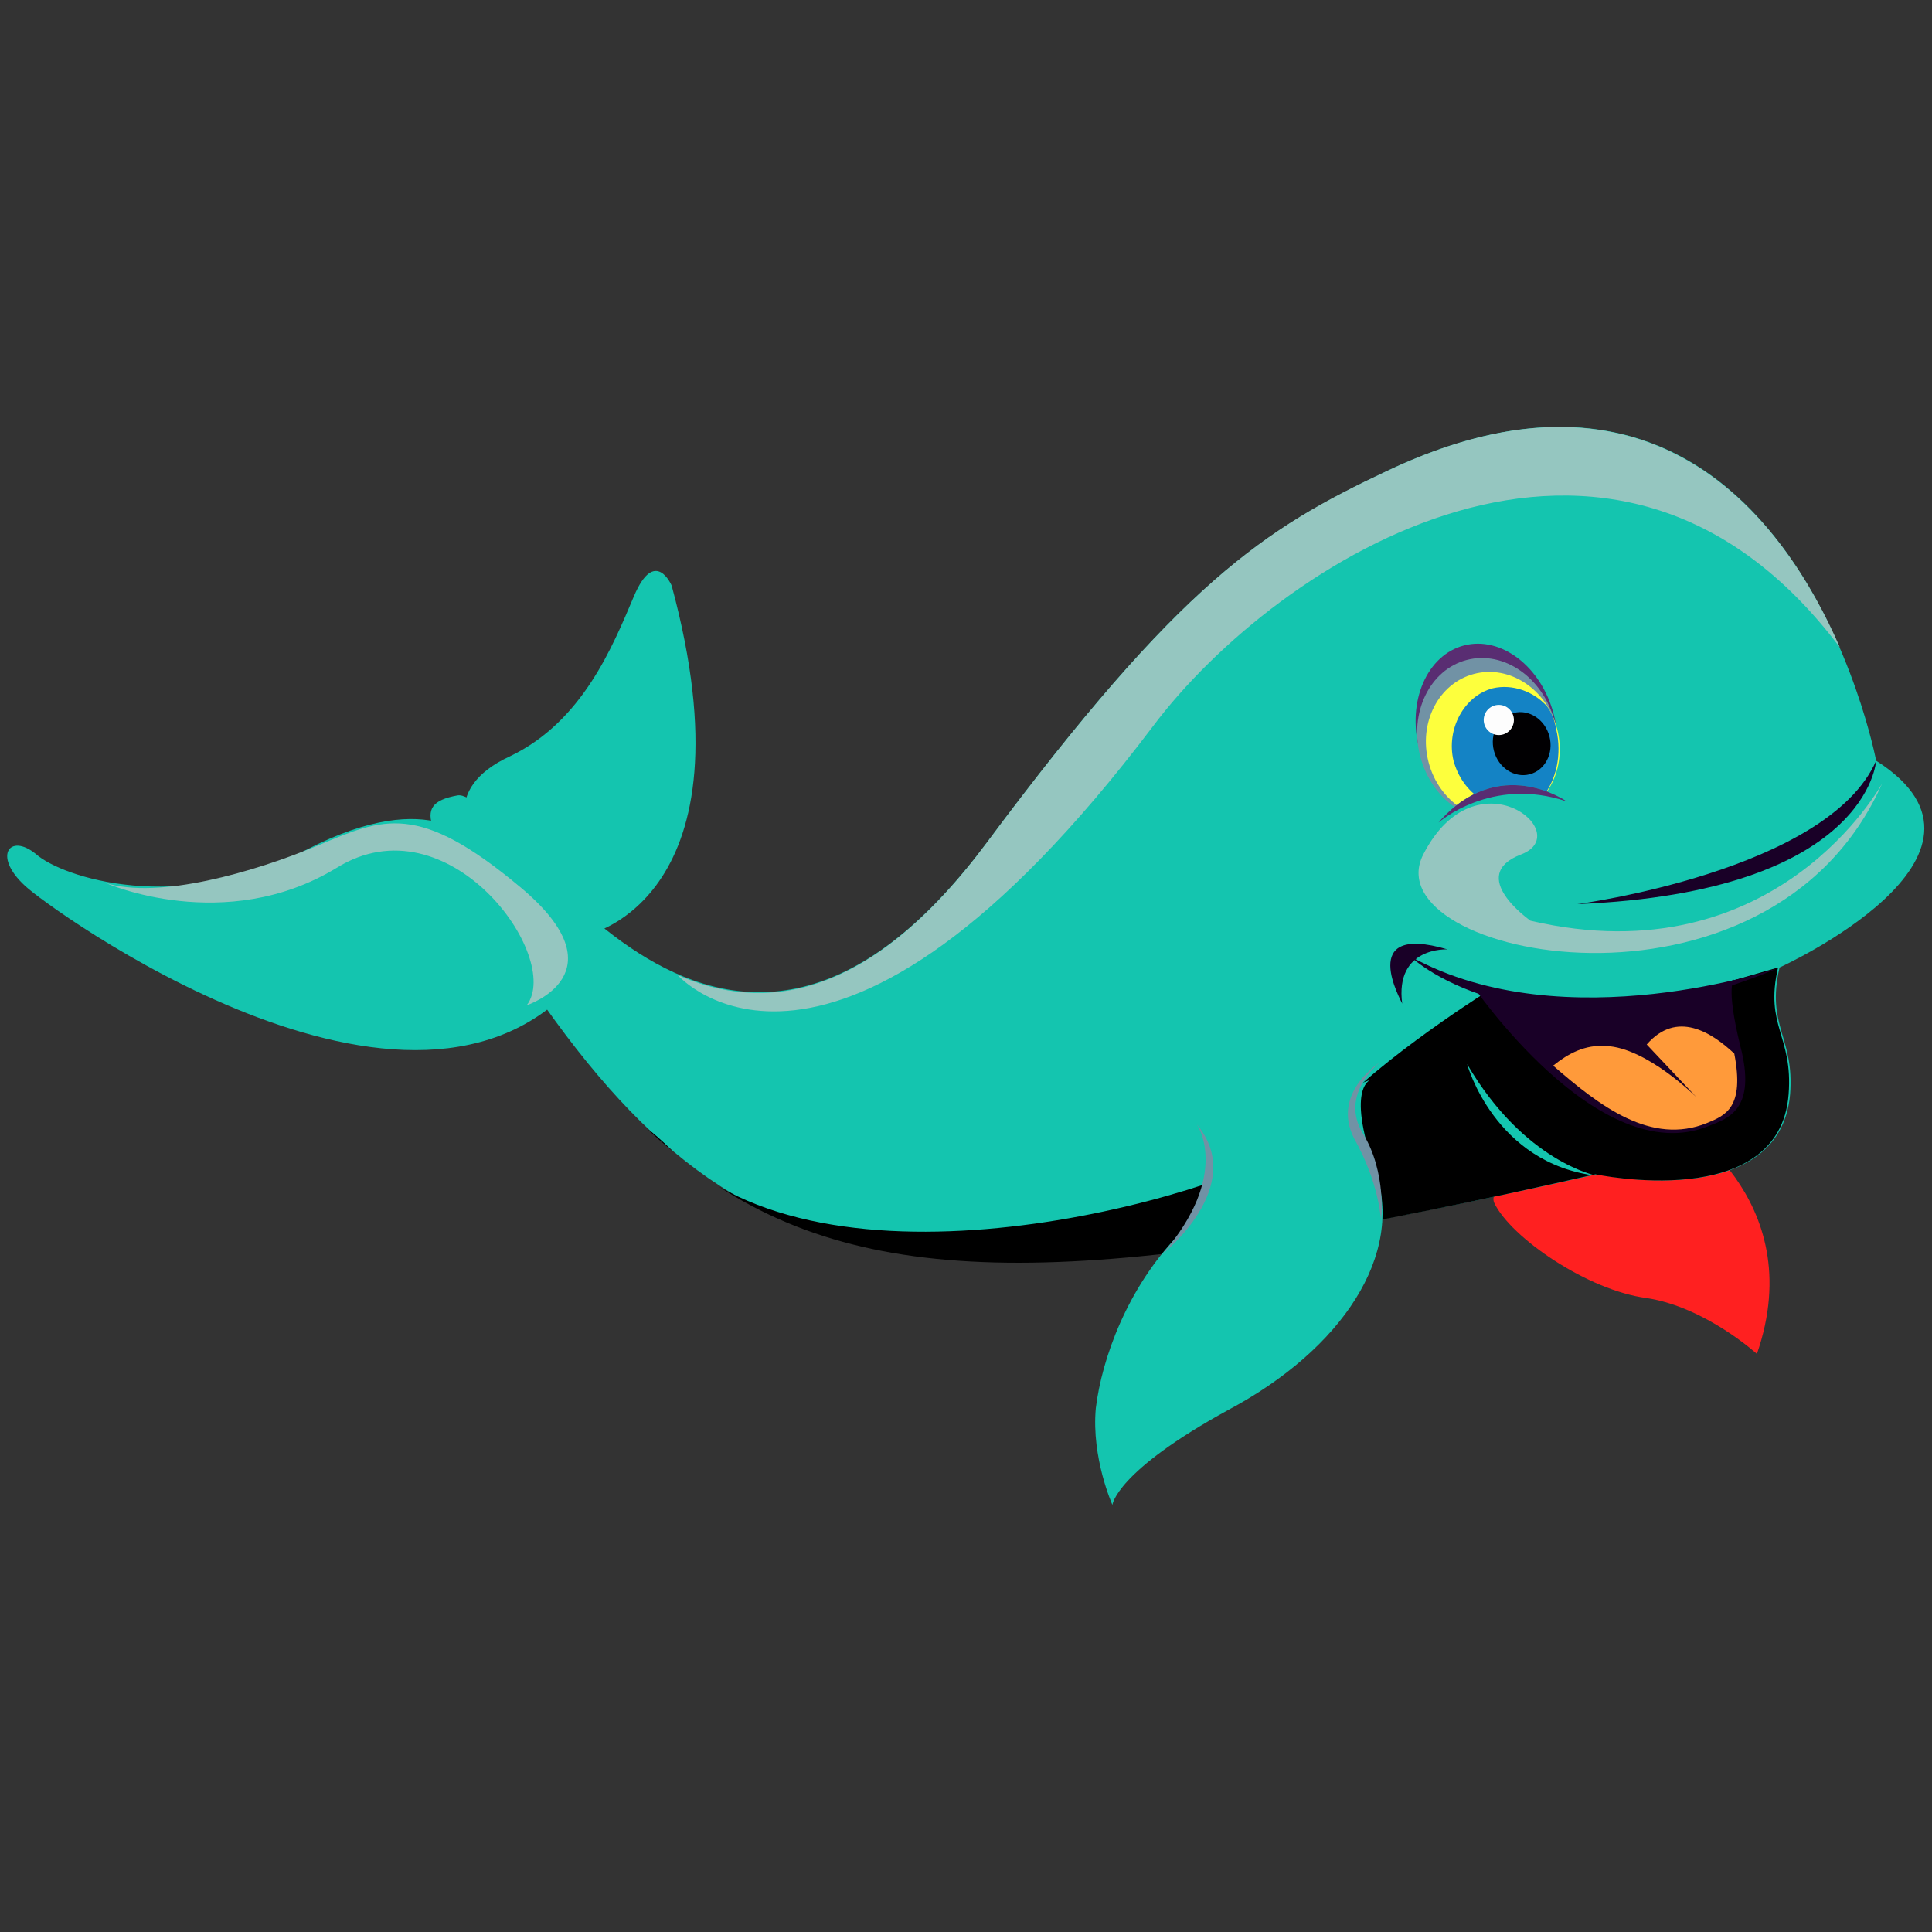 <svg xmlns="http://www.w3.org/2000/svg" viewBox="0 0 128 128" id="Dolphin"><rect x="0" y="0" width="128" height="128" fill="#333333" stroke="none"/><path fill="#ff2020" d="M110.8 74.1s9.2 5.2 5.6 15.6c0 0-3.4-3.1-7.3-3.7-3.9-.5-9-4-10.1-6.3-1-2.2 11.8-5.6 11.8-5.6z" class="color477984 svgShape"></path><path fill="#14c5af" d="M117.9 64.1s16.3-7.4 6.4-13.7c0 0-6-31.7-32.4-19.2-8.2 3.9-13.7 7.4-26.5 24.6-18.1 24.3-31.8-3.7-35.1-3.1s-1.7 2.4 2.3 8.7c15.2 24.3 26.7 26.8 73.2 16.4 0 0 12.1 2.6 12.8-5.3.3-3.8-1.6-4.5-.7-8.4z" class="color84abba svgShape"></path><g fill="#95c6c0" class="color95bac6 svgShape"><path d="M47.6 78.6c12.9 7.4 37.7-.8 40-4 2.4-3.5 10.6-8.7 10.6-8.7l13.1 4.2-3.9-3 10.4-3c-.9 3.9 1 4.5.7 8.4-.6 7.9-12.8 5.3-12.8 5.3-31.2 7.1-46.7 8.2-58.1.8zM42.9 74.8c.3.2.9.7 1.7 1.5-.6-.5-1.2-1-1.7-1.5z" fill="#000000" class="color000000 svgShape"></path></g><path fill="#14c5af" d="M31.6 56s-2.8-4.1-11.3.3c-8.5 4.4-16.2 1.8-17.9.3-1.8-1.5-3 .2-.5 2.3 2.5 2.1 27.4 19.8 37.6 4.5L31.6 56z" class="color84abba svgShape"></path><path fill="#14c5af" d="M39 61.9s11.1-2.4 5.5-23.1c0 0-1.1-2.6-2.5.7s-3.4 8.3-8.2 10.6c-4.8 2.2-2.5 5.6-2.5 5.6l7.7 6.2z" class="color84abba svgShape"></path><path fill="#190027" d="M114.9 64.9s-8.8 4-17.4.3c0 0 8.4 12.4 15.7 9.4 1.3-.5 3.2-1.1 2.1-5.3-1-4.1-.4-4.4-.4-4.4z" class="color270001 svgShape"></path><path fill="#ff9a3a" d="M102.9 70.6c1-.8 2.1-1.4 3.5-1.3 2.7.1 6 3.4 6 3.4l-3.3-3.5c2-2.3 4.3-.8 5.8.6.7 3.6-.6 4.1-1.8 4.6-3.7 1.5-7.1-1.1-10.2-3.8z" class="colorffaeb7 svgShape"></path><path fill="#190027" d="M124.3 50.4s-.5 8.7-19.8 9.5c0 0 16.6-2.2 19.8-9.5zM117.9 64.1s-14.2 4.9-24.4-.7c0 .1 8.2 7.5 24.4.7z" class="color270001 svgShape"></path><path fill="#190027" d="M95.9 62.9s-3.5-.2-3 3.6c0-.1-3.1-5.4 3-3.6z" class="color270001 svgShape"></path><path fill="#14c5af" d="M90.9 71.5s-1.8.3.2 6c2 5.6-2.2 11.9-9.7 15.9-7.5 4.1-7.7 6.3-7.7 6.3s-1.4-3.1-1.1-6.4c.4-3.3 2.1-8 5.5-11.5s1.5-6.1 1.5-6.1" class="color84abba svgShape"></path><ellipse cx="98.4" cy="48.4" fill="#592d72" rx="4.6" ry="5.9" transform="scale(-1) rotate(-14.678 -376.114 764.294)" class="color385359 svgShape"></ellipse><ellipse cx="98.6" cy="49" fill="#7192a5" rx="4.6" ry="5.4" transform="scale(-1) rotate(-14.678 -380.22 765.37)" class="color7199a5 svgShape"></ellipse><ellipse cx="98.9" cy="49.4" fill="#fdff3d" rx="4.4" ry="4.9" transform="scale(-1) rotate(-14.678 -383.507 767.908)" class="colorf6f6f6 svgShape"></ellipse><path fill="#1483c5" d="M98.9 45.6c1.3-.3 2.7.2 3.6 1.2.3.4.5.9.6 1.5.4 1.7 0 3.4-.9 4.5-.4.3-.8.5-1.3.6-2 .5-4-.8-4.6-3-.5-2.1.7-4.3 2.6-4.8z" class="color0589ed svgShape"></path><ellipse cx="100.8" cy="49.3" fill="#010002" rx="1.9" ry="2.1" transform="scale(-1) rotate(-14.678 -382.66 782.717)" class="color000102 svgShape"></ellipse><circle cx="99.3" cy="47.7" r="1" fill="#fdfdfd" class="colorfdfdfd svgShape"></circle><path fill="#14c5af" d="M103.8 53.1s-4.5-3.2-8.5 1.4l4.3 1.6 4.2-3z" class="color84abba svgShape"></path><path fill="#592d72" d="M103.8 53.1s-4.5-3.2-8.5 1.4c0 0 3.5-3.1 8.5-1.4z" class="color385359 svgShape"></path><path fill="#95c6c0" d="M124.7 51.9s-7 12.9-23.3 9.1c0 0-4.3-3-.6-4.4 3.6-1.4-3-6.8-6.5 0s22.9 12.2 30.4-4.7z" class="color95bac6 svgShape"></path><path fill="#7192a5" d="M77 83.1s5.7-4.5 2.3-8.6c0 0 2.3 3.3-2.3 8.6zM91.5 80.9s.4-3.2-1.2-5.8c-1.6-2.6 1.1-4.7 1.1-4.7s-3.2 2-1.7 5c1.7 3 1.8 5.5 1.8 5.5z" class="color7199a5 svgShape"></path><path fill="#95c6c0" d="M44.9 64.6c5.7 2.5 12.7 1.7 20.5-8.8C78.2 38.6 83.8 35 91.9 31.2c17.7-8.4 26.3 3.2 30 11.7-15.1-20.1-37.3-5.7-45.5 5.2-21.3 28.2-31.5 16.5-31.5 16.5zM34.9 66.6s6.4-2.1-.4-7.8-9.1-4.6-13.4-2.8c-4.3 1.8-10.6 3.6-14.1 2.5 0 0 7.9 3.5 15.3-1 7.4-4.6 15 5.9 12.6 9.1z" class="color95bac6 svgShape"></path><path fill="#14c5af" d="M105.8 77.9s-4.8-.9-8.6-7.4c0 0 1.8 6.6 8.6 7.4z" class="color84abba svgShape"></path></svg>